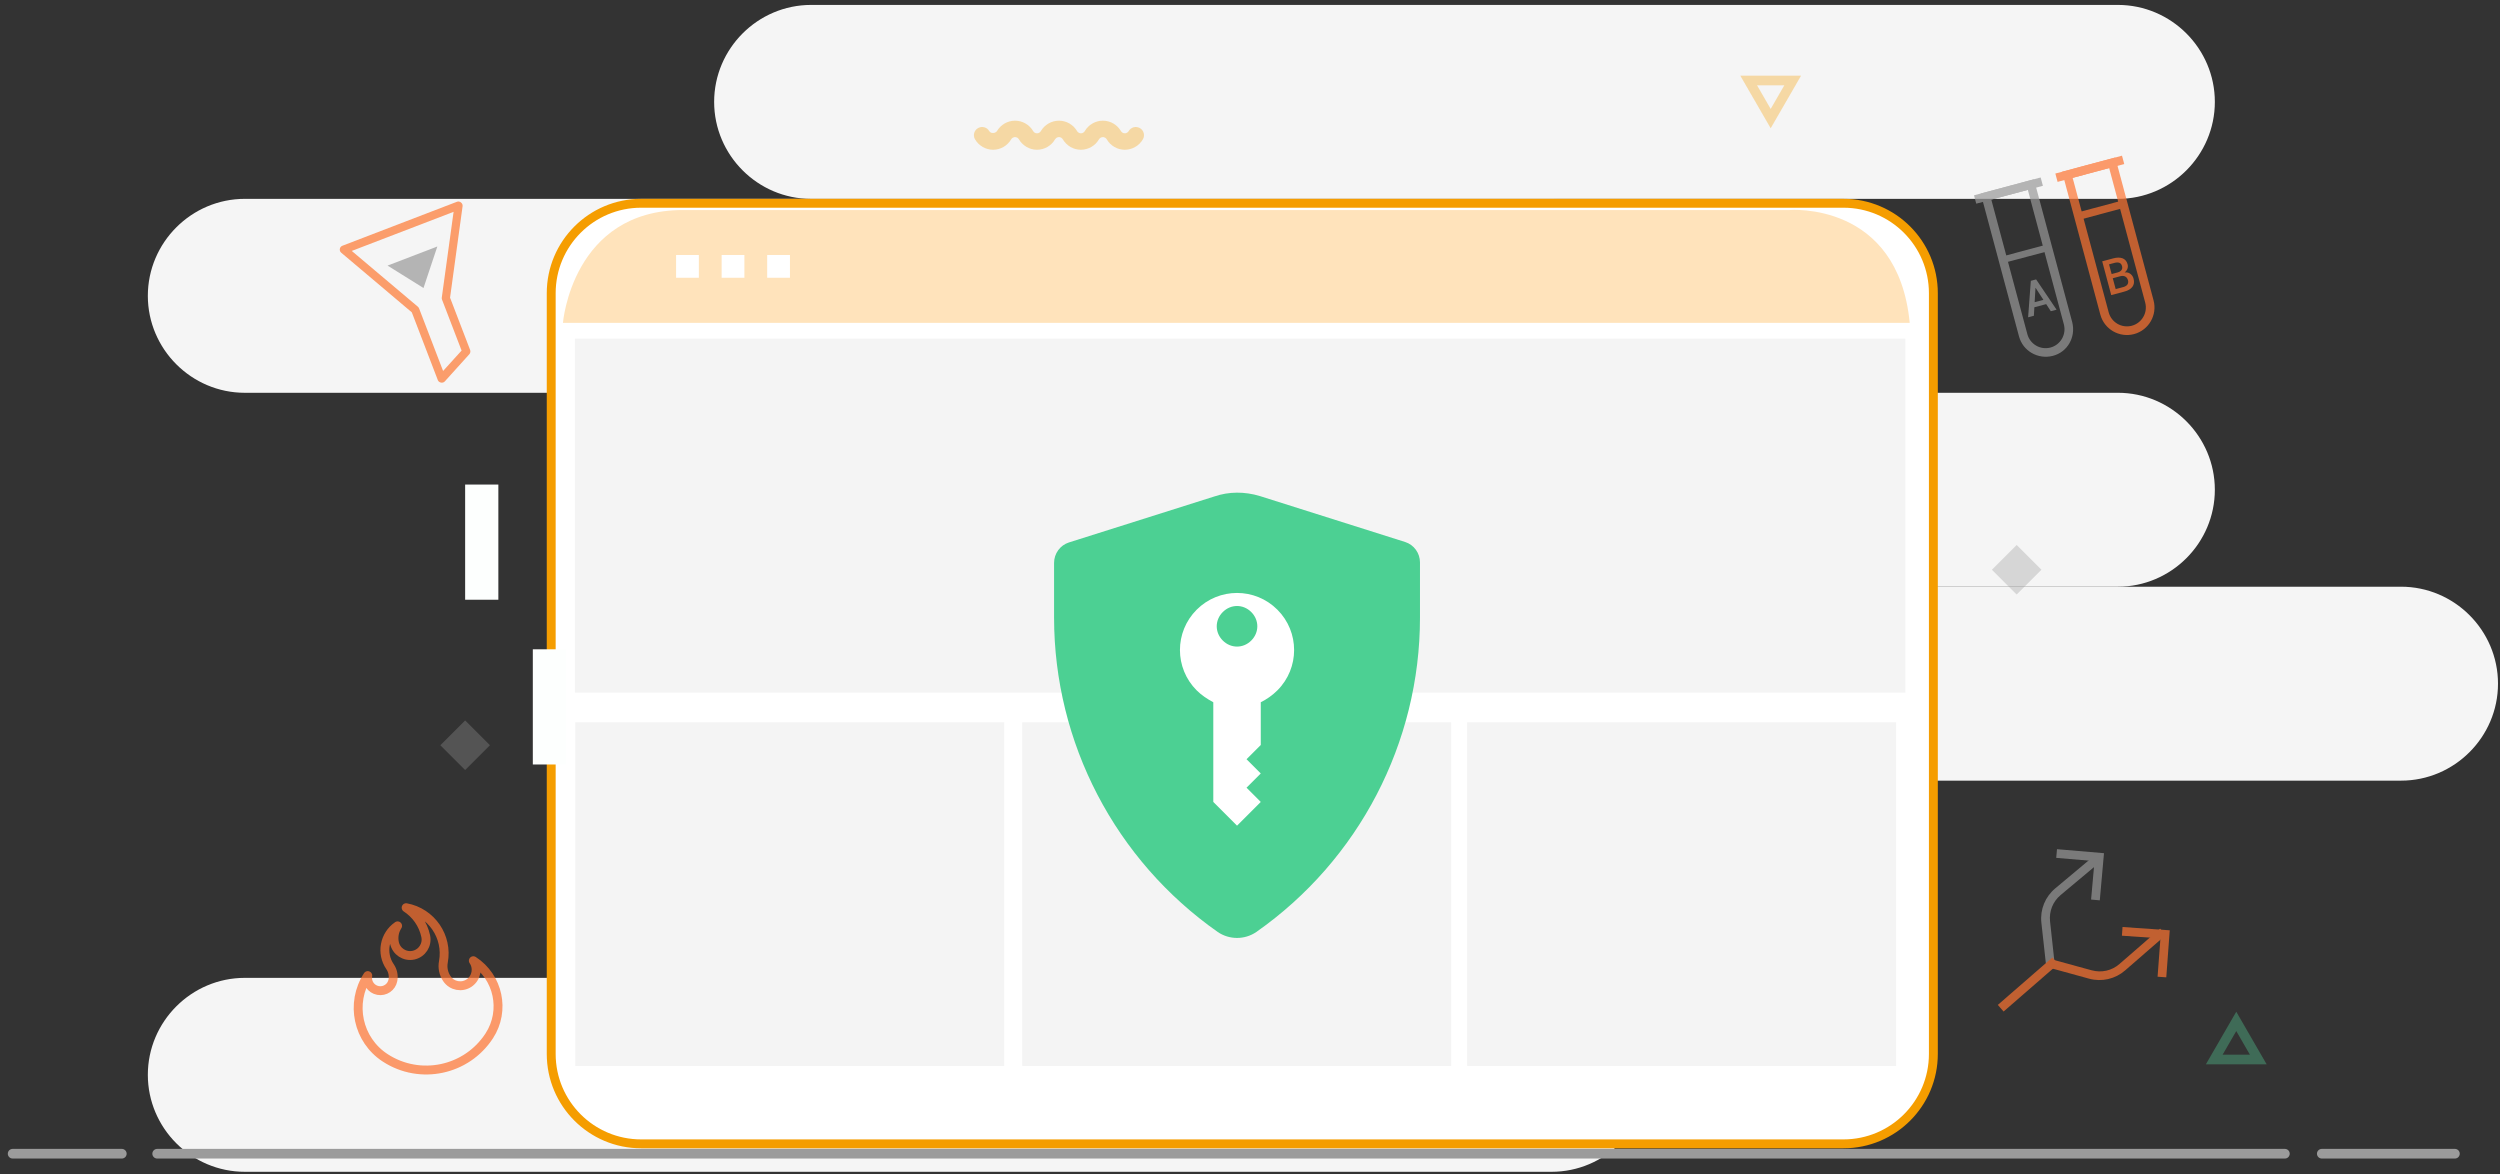 <?xml version="1.0" encoding="UTF-8"?>
<svg width="281px" height="132px" viewBox="0 0 281 132" version="1.1" xmlns="http://www.w3.org/2000/svg" xmlns:xlink="http://www.w3.org/1999/xlink">
    <rect x="0" y="0" width="281" height="132" fill="#333333" stroke="none"/>
    <!-- Generator: Sketch 46.2 (44496) - http://www.bohemiancoding.com/sketch -->
    <title>Access Enabled</title>
    <desc>Created with Sketch.</desc>
    <defs></defs>
    <g id="Page-1" stroke="none" stroke-width="1" fill="none" fill-rule="evenodd">
        <g id="Access-Mail-2-" transform="translate(-193, -105)">
            <g id="Access-Enabled" transform="translate(192.978, 104.375)">
                <g id="No-Incoming-of-Data--(Analysis)" transform="translate(0.838, 0.093)">
                    <g id="Group-14" transform="translate(15.274, 0.763)" fill="#F5F5F5">
                        <g id="Group-3" transform="translate(0, 109.66)">
                            <path d="M158.307,21.819 L11.426,21.819 C5.432,21.819 0.527,16.914 0.527,10.92 C0.527,4.926 5.432,0.021 11.426,0.021 L158.307,0.021 C164.302,0.021 169.206,4.926 169.206,10.92 C169.206,16.914 164.302,21.819 158.307,21.819" id="Fill-1"></path>
                        </g>
                        <path d="M221.96,65.715 L75.078,65.715 C69.084,65.715 64.179,60.81 64.179,54.817 C64.179,48.823 69.084,43.918 75.078,43.918 L221.96,43.918 C227.954,43.918 232.858,48.823 232.858,54.817 C232.858,60.81 227.954,65.715 221.96,65.715" id="Fill-4"></path>
                        <g id="Group-8" transform="translate(64.11, 0)">
                            <path d="M157.85,22.121 L10.968,22.121 C4.975,22.121 0.07,17.216 0.07,11.222 C0.07,5.227 4.975,0.322 10.968,0.322 L157.85,0.322 C163.845,0.322 168.749,5.227 168.749,11.222 C168.749,17.216 163.845,22.121 157.85,22.121" id="Fill-6"></path>
                        </g>
                        <path d="M158.307,43.919 L11.426,43.919 C5.432,43.919 0.527,39.014 0.527,33.02 C0.527,27.025 5.432,22.12 11.426,22.12 L158.307,22.12 C164.302,22.12 169.206,27.025 169.206,33.02 C169.206,39.014 164.302,43.919 158.307,43.919" id="Fill-9"></path>
                        <g id="Group-13" transform="translate(95.621, 65.196)">
                            <path d="M158.165,22.317 L11.284,22.317 C5.29,22.317 0.385,17.412 0.385,11.418 C0.385,5.424 5.29,0.519 11.284,0.519 L158.165,0.519 C164.16,0.519 169.064,5.424 169.064,11.418 C169.064,17.412 164.16,22.317 158.165,22.317" id="Fill-11"></path>
                        </g>
                    </g>
                    <g id="Group-43" transform="translate(0, 8.369)">
                        <path d="M206.386,120.732 L71.249,120.732 C65.666,120.732 61.14,116.207 61.14,110.624 L61.14,25.119 C61.14,19.536 65.666,15.01 71.249,15.01 L206.386,15.01 C211.969,15.01 216.495,19.536 216.495,25.119 L216.495,110.624 C216.495,116.207 211.969,120.732 206.386,120.732 Z" id="Fill-18" fill="#FFFFFF"></path>
                        <polygon id="Fill-38" fill="#F4F4F4" points="63.808 70.018 213.345 70.018 213.345 30.229 63.808 30.229"></polygon>
                        <polygon id="Fill-39" fill="#F4F4F4" points="63.845 111.979 112.057 111.979 112.057 73.344 63.845 73.344"></polygon>
                        <polygon id="Fill-51" fill="#F4F4F4" points="114.082 111.979 162.293 111.979 162.293 73.344 114.082 73.344"></polygon>
                        <polygon id="Fill-52" fill="#F4F4F4" points="164.09 111.979 212.302 111.979 212.302 73.344 164.09 73.344"></polygon>
                        <path d="M206.386,120.732 L71.249,120.732 C65.666,120.732 61.14,116.207 61.14,110.624 L61.14,25.119 C61.14,19.536 65.666,15.01 71.249,15.01 L206.386,15.01 C211.969,15.01 216.495,19.536 216.495,25.119 L216.495,110.624 C216.495,116.207 211.969,120.732 206.386,120.732 Z" id="Stroke-20" stroke="#F59D00"></path>
                        <path d="M62.459,28.453 C62.459,28.453 63.49,15.771 75.963,15.771 L200.329,15.771 C200.329,15.771 212.511,14.747 213.836,28.453 L62.459,28.453 Z" id="Fill-22" fill="#FFE3BB"></path>
                        <polygon id="Fill-24" fill="#FFFFFF" points="75.176 23.383 77.735 23.383 77.735 20.824 75.176 20.824"></polygon>
                        <polygon id="Fill-26" fill="#FFFFFF" points="80.296 23.383 82.855 23.383 82.855 20.824 80.296 20.824"></polygon>
                        <polygon id="Fill-27" fill="#FFFFFF" points="85.415 23.383 87.975 23.383 87.975 20.824 85.415 20.824"></polygon>
                        <polygon id="Fill-28" fill="#FDFFFE" points="59.073 78.091 62.805 78.091 62.805 65.144 59.073 65.144"></polygon>
                        <polygon id="Fill-29" fill="#FDFFFE" points="51.466 59.573 55.199 59.573 55.199 46.627 51.466 46.627"></polygon>
                        <path d="M256.006,121.298 L16.851,121.298 C16.553,121.298 16.308,121.542 16.308,121.841 C16.308,122.139 16.553,122.384 16.851,122.384 L256.006,122.384 C256.305,122.384 256.549,122.139 256.549,121.841 C256.549,121.542 256.305,121.298 256.006,121.298" id="Fill-31" fill="#9B9B9B"></path>
                        <path d="M12.876,122.384 L0.604,122.384 C0.306,122.384 0.061,122.139 0.061,121.841 C0.061,121.542 0.306,121.298 0.604,121.298 L12.876,121.298 C13.175,121.298 13.419,121.542 13.419,121.841 C13.419,122.139 13.175,122.384 12.876,122.384" id="Fill-32" fill="#9B9B9B"></path>
                        <path d="M275.117,122.384 L260.153,122.384 C259.856,122.384 259.61,122.139 259.61,121.841 C259.61,121.542 259.856,121.298 260.153,121.298 L275.117,121.298 C275.416,121.298 275.66,121.542 275.66,121.841 C275.66,122.139 275.416,122.384 275.117,122.384" id="Fill-33" fill="#9B9B9B"></path>
                        <path d="M125.61,8.996 C124.779,8.996 124.003,8.547 123.582,7.825 C123.489,7.667 123.326,7.573 123.145,7.573 C122.933,7.573 122.781,7.705 122.71,7.825 C122.289,8.547 121.512,8.996 120.678,8.996 C119.846,8.996 119.068,8.547 118.646,7.825 C118.553,7.667 118.391,7.573 118.211,7.573 C117.999,7.573 117.846,7.705 117.774,7.826 C117.353,8.547 116.575,8.996 115.743,8.996 C114.911,8.996 114.133,8.547 113.711,7.825 C113.618,7.667 113.456,7.573 113.274,7.573 C113.062,7.573 112.91,7.705 112.838,7.826 C112.418,8.547 111.64,8.996 110.808,8.996 C109.976,8.996 109.198,8.547 108.778,7.825 C108.52,7.386 108.668,6.819 109.109,6.564 C109.551,6.305 110.115,6.453 110.374,6.894 C110.575,7.243 111.114,7.122 111.244,6.894 C111.667,6.174 112.445,5.726 113.275,5.726 C114.112,5.726 114.891,6.175 115.309,6.897 C115.378,7.018 115.532,7.148 115.744,7.148 C115.955,7.148 116.108,7.018 116.179,6.894 C116.601,6.174 117.382,5.726 118.212,5.726 C119.046,5.726 119.824,6.175 120.245,6.896 C120.313,7.018 120.467,7.148 120.679,7.148 C120.891,7.148 121.046,7.018 121.115,6.894 C121.536,6.174 122.316,5.726 123.146,5.726 C123.98,5.726 124.76,6.175 125.18,6.896 C125.249,7.018 125.402,7.148 125.611,7.148 C125.824,7.148 125.978,7.019 126.048,6.896 C126.305,6.456 126.868,6.305 127.311,6.563 C127.752,6.817 127.901,7.384 127.645,7.824 C127.224,8.547 126.445,8.996 125.61,8.996" id="Fill-35" fill="#F59D00" opacity="0.33"></path>
                        <polygon id="Fill-36" fill="#999999" opacity="0.33" points="48.681 75.928 51.467 73.142 54.252 75.927 51.466 78.713"></polygon>
                        <polygon id="Fill-37" fill="#999999" opacity="0.33" points="223.071 56.202 225.858 53.416 228.643 56.2 225.855 58.987"></polygon>
                        <path d="M250.541,108.054 L249.008,110.705 L252.072,110.706 L250.541,108.054 Z M247.125,111.793 L250.541,105.882 L253.956,111.794 L247.125,111.793 Z" id="Fill-39" fill="#58DDA0" opacity="0.33"></path>
                        <path d="M196.677,1.753 L198.209,4.406 L199.741,1.753 L196.677,1.753 Z M198.209,6.58 L194.794,0.668 L201.624,0.668 L198.209,6.58 Z" id="Fill-42" fill="#F59D00" opacity="0.33"></path>
                    </g>
                    <path d="M214.989,128.907 L214.989,105.216 L214.989,128.907 Z" id="Fill-51" fill="#FFFFFF"></path>
                </g>
                <path d="M136.484,56.437 L120.168,61.597 C119.178,61.91 118.5,62.848 118.5,63.891 L118.5,70.042 C118.5,84.116 125.381,97.304 136.901,105.384 C138.204,106.271 139.924,106.271 141.227,105.384 C152.747,97.304 159.628,84.116 159.628,70.042 L159.628,63.839 C159.628,62.796 158.95,61.858 157.96,61.545 L141.644,56.385 C139.924,55.863 138.152,55.863 136.484,56.437" id="Fill-1" fill="#4CD093"></path>
                <path d="M144.723,75.629 C143.441,75.629 142.46,74.648 142.46,73.365 C142.46,72.082 143.441,71.101 144.723,71.101 C146.006,71.101 146.987,72.082 146.987,73.365 C146.987,74.648 146.006,75.629 144.723,75.629 M142.837,68.838 C139.29,68.838 136.423,71.705 136.423,75.251 C136.423,76.006 136.574,76.761 136.8,77.515 L128.877,85.438 L128.877,89.211 L132.65,89.211 L132.65,86.948 L134.914,86.948 L134.914,84.684 L137.178,84.684 L140.573,81.288 C141.252,81.515 142.007,81.665 142.837,81.665 C146.384,81.665 149.251,78.798 149.251,75.252 C149.251,71.705 146.384,68.838 142.837,68.838" id="Page-1" fill="#FFFFFF" transform="translate(139.064, 79.024) rotate(-45) translate(-139.064, -79.024) "></path>
                <g id="AB-Test" opacity="0.7" transform="translate(233.304, 30.365) rotate(-15) translate(-233.304, -30.365) translate(224.304, 19.865)">
                    <polygon id="Fill-1" fill="#999999" points="0 1 7.756 1 7.756 0.028 0 0.028"></polygon>
                    <g id="Group-9" transform="translate(0, 0.029)">
                        <path d="M11.218,0.971 L11.218,16.625 C11.218,17.797 12.17,18.75 13.342,18.75 C14.513,18.75 15.467,17.797 15.467,16.625 L15.467,0.971 L11.218,0.971 Z M13.342,19.721 C11.634,19.721 10.245,18.332 10.245,16.625 L10.245,8.21747137e-05 L16.438,8.21747137e-05 L16.438,16.625 C16.438,18.332 15.049,19.721 13.342,19.721 Z" id="Fill-2" fill="#FE7330"></path>
                        <polygon id="Fill-4" fill="#FE7330" points="9.465 0.971 17.221 0.971 17.221 0 9.465 0"></polygon>
                        <polygon id="Fill-6" fill="#999999" points="6.377 8.216 1.333 8.202 1.339 7.461 6.516 7.461"></polygon>
                        <polygon id="Fill-7" fill="#FE7330" points="15.807 5.721 10.676 5.721 10.754 4.876 15.931 4.876"></polygon>
                        <path d="M1.753,0.971 L1.753,16.625 C1.753,17.797 2.705,18.75 3.877,18.75 C5.048,18.75 6.002,17.797 6.002,16.625 L6.002,0.971 L1.753,0.971 Z M3.877,19.721 C2.17,19.698 0.781,18.332 0.781,16.625 L0.781,8.21747137e-05 L6.973,8.21747137e-05 L6.973,16.625 C6.944,18.387 5.572,19.745 3.877,19.721 L3.877,19.721 Z" id="Fill-8" fill="#999999"></path>
                    </g>
                    <path d="M4.671,13.938 L3.295,13.938 L2.996,14.845 L2.327,14.845 L3.682,10.963 L4.297,10.963 L5.636,14.845 L4.967,14.845 L4.671,13.938 Z M3.474,13.397 L4.495,13.397 L3.996,11.867 L3.98,11.867 L3.474,13.397 Z" id="A" fill="#999999"></path>
                    <path d="M11.997,14.854 L11.997,10.924 L13.285,10.924 C13.718,10.924 14.058,11.014 14.302,11.193 C14.547,11.372 14.669,11.639 14.669,11.996 C14.669,12.168 14.62,12.324 14.522,12.463 C14.424,12.601 14.288,12.707 14.113,12.779 C14.365,12.82 14.559,12.929 14.695,13.105 C14.831,13.281 14.899,13.488 14.899,13.726 C14.899,14.095 14.778,14.375 14.537,14.567 C14.296,14.758 13.963,14.854 13.538,14.854 L11.997,14.854 Z M12.653,13.067 L12.653,14.331 L13.538,14.331 C13.765,14.331 13.94,14.279 14.062,14.175 C14.184,14.072 14.246,13.922 14.246,13.726 C14.246,13.528 14.185,13.371 14.065,13.254 C13.944,13.137 13.775,13.075 13.557,13.067 L12.653,13.067 Z M12.653,12.579 L13.355,12.579 C13.558,12.579 13.719,12.531 13.837,12.434 C13.954,12.338 14.013,12.202 14.013,12.025 C14.013,11.831 13.951,11.687 13.827,11.592 C13.703,11.498 13.522,11.45 13.285,11.45 L12.653,11.45 L12.653,12.579 Z" id="B" fill="#FE7330"></path>
                </g>
                <path d="M53.742,109.829 C54.122,110.746 53.686,111.797 52.77,112.177 C51.852,112.557 50.801,112.122 50.422,111.205 C50.153,110.556 50.173,109.86 50.422,109.259 C51.526,106.593 50.26,103.535 47.593,102.43 C48.513,103.351 49.081,104.621 49.081,106.024 C49.081,107.017 48.277,107.821 47.284,107.821 C46.292,107.821 45.487,107.017 45.487,106.024 C45.487,105.322 45.772,104.687 46.231,104.227 C44.547,104.924 43.747,106.856 44.445,108.54 C44.644,109.021 44.66,109.578 44.445,110.097 C44.141,110.83 43.3,111.179 42.566,110.874 C41.833,110.571 41.484,109.73 41.788,108.996 C39.176,111.608 39.176,115.843 41.788,118.455 C45.088,121.757 50.441,121.757 53.742,118.456 C56.124,116.073 56.124,112.211 53.742,109.829 Z" id="heatmap" stroke="#FE7330" opacity="0.7" stroke-linecap="round" stroke-linejoin="round" transform="translate(47.679, 111.681) rotate(-12) translate(-47.679, -111.681) "></path>
                <g id="Funnel" opacity="0.7" transform="translate(48.483, 34.593) rotate(-21) translate(-48.483, -34.593) translate(40.983, 25.093)">
                    <path d="M1.235,0.921 L13.495,0.921 L8.804,9.44 C8.765,9.51 8.745,9.59 8.746,9.67 L8.746,15.801 L5.984,17.196 L5.984,9.67 C5.984,9.59 5.964,9.51 5.926,9.44 L1.235,0.921 Z M0.054,0.676 L5.063,9.785 L5.063,17.959 C5.067,18.274 5.461,18.509 5.739,18.362 L9.422,16.491 C9.573,16.412 9.671,16.243 9.667,16.074 L9.667,9.785 L14.675,0.676 C14.823,0.398 14.587,0.003 14.272,-9.20968864e-05 L0.458,-9.20968864e-05 C0.079,0.006 -0.098,0.408 0.054,0.676 L0.054,0.676 Z" id="Fill-1" fill="#FE7730"></path>
                    <polygon id="Fill-4" fill="#999999" points="4.399 3.901 10.395 3.901 7.27 7.703"></polygon>
                </g>
                <g id="Page-1" opacity="0.7" transform="translate(233.087, 106.599) rotate(-401) translate(-233.087, -106.599) translate(222.087, 96.599)">
                    <polygon id="Fill-1" fill="#FE7330" points="15.631 12.964 18.698 16.032 15.631 19.072 16.323 19.766 20.085 16.032 16.323 12.271"></polygon>
                    <g id="Group-11" transform="translate(0, 0.518)">
                        <path d="M7.948,9.304 L10.509,13.144 C11.149,14.105 12.189,14.665 13.336,14.665 L19.391,14.665 L19.391,15.626 L13.336,15.626 C11.87,15.626 10.509,14.905 9.682,13.678 L6.775,9.304 L7.948,9.304 Z" id="Fill-2" fill="#FE7330"></path>
                        <g id="Group-6" transform="translate(15.063, 0)" fill="#999999">
                            <polygon id="Fill-4" points="1.441 0.319 0.734 0.998 3.744 4.097 0.618 7.106 1.298 7.813 5.13 4.124"></polygon>
                        </g>
                        <path d="M7.948,9.733 L10.582,5.942 C11.24,4.994 12.291,4.453 13.437,4.476 L19.491,4.59 L19.509,3.63 L13.456,3.515 C11.989,3.487 10.615,4.181 9.765,5.392 L6.775,9.71" id="Fill-7" fill="#999999"></path>
                        <polygon id="Fill-9" fill="#FE7330" points="0 10.152 8.124 10.152 8.124 9.165 0 9.165"></polygon>
                    </g>
                </g>
            </g>
        </g>
    </g>
</svg>